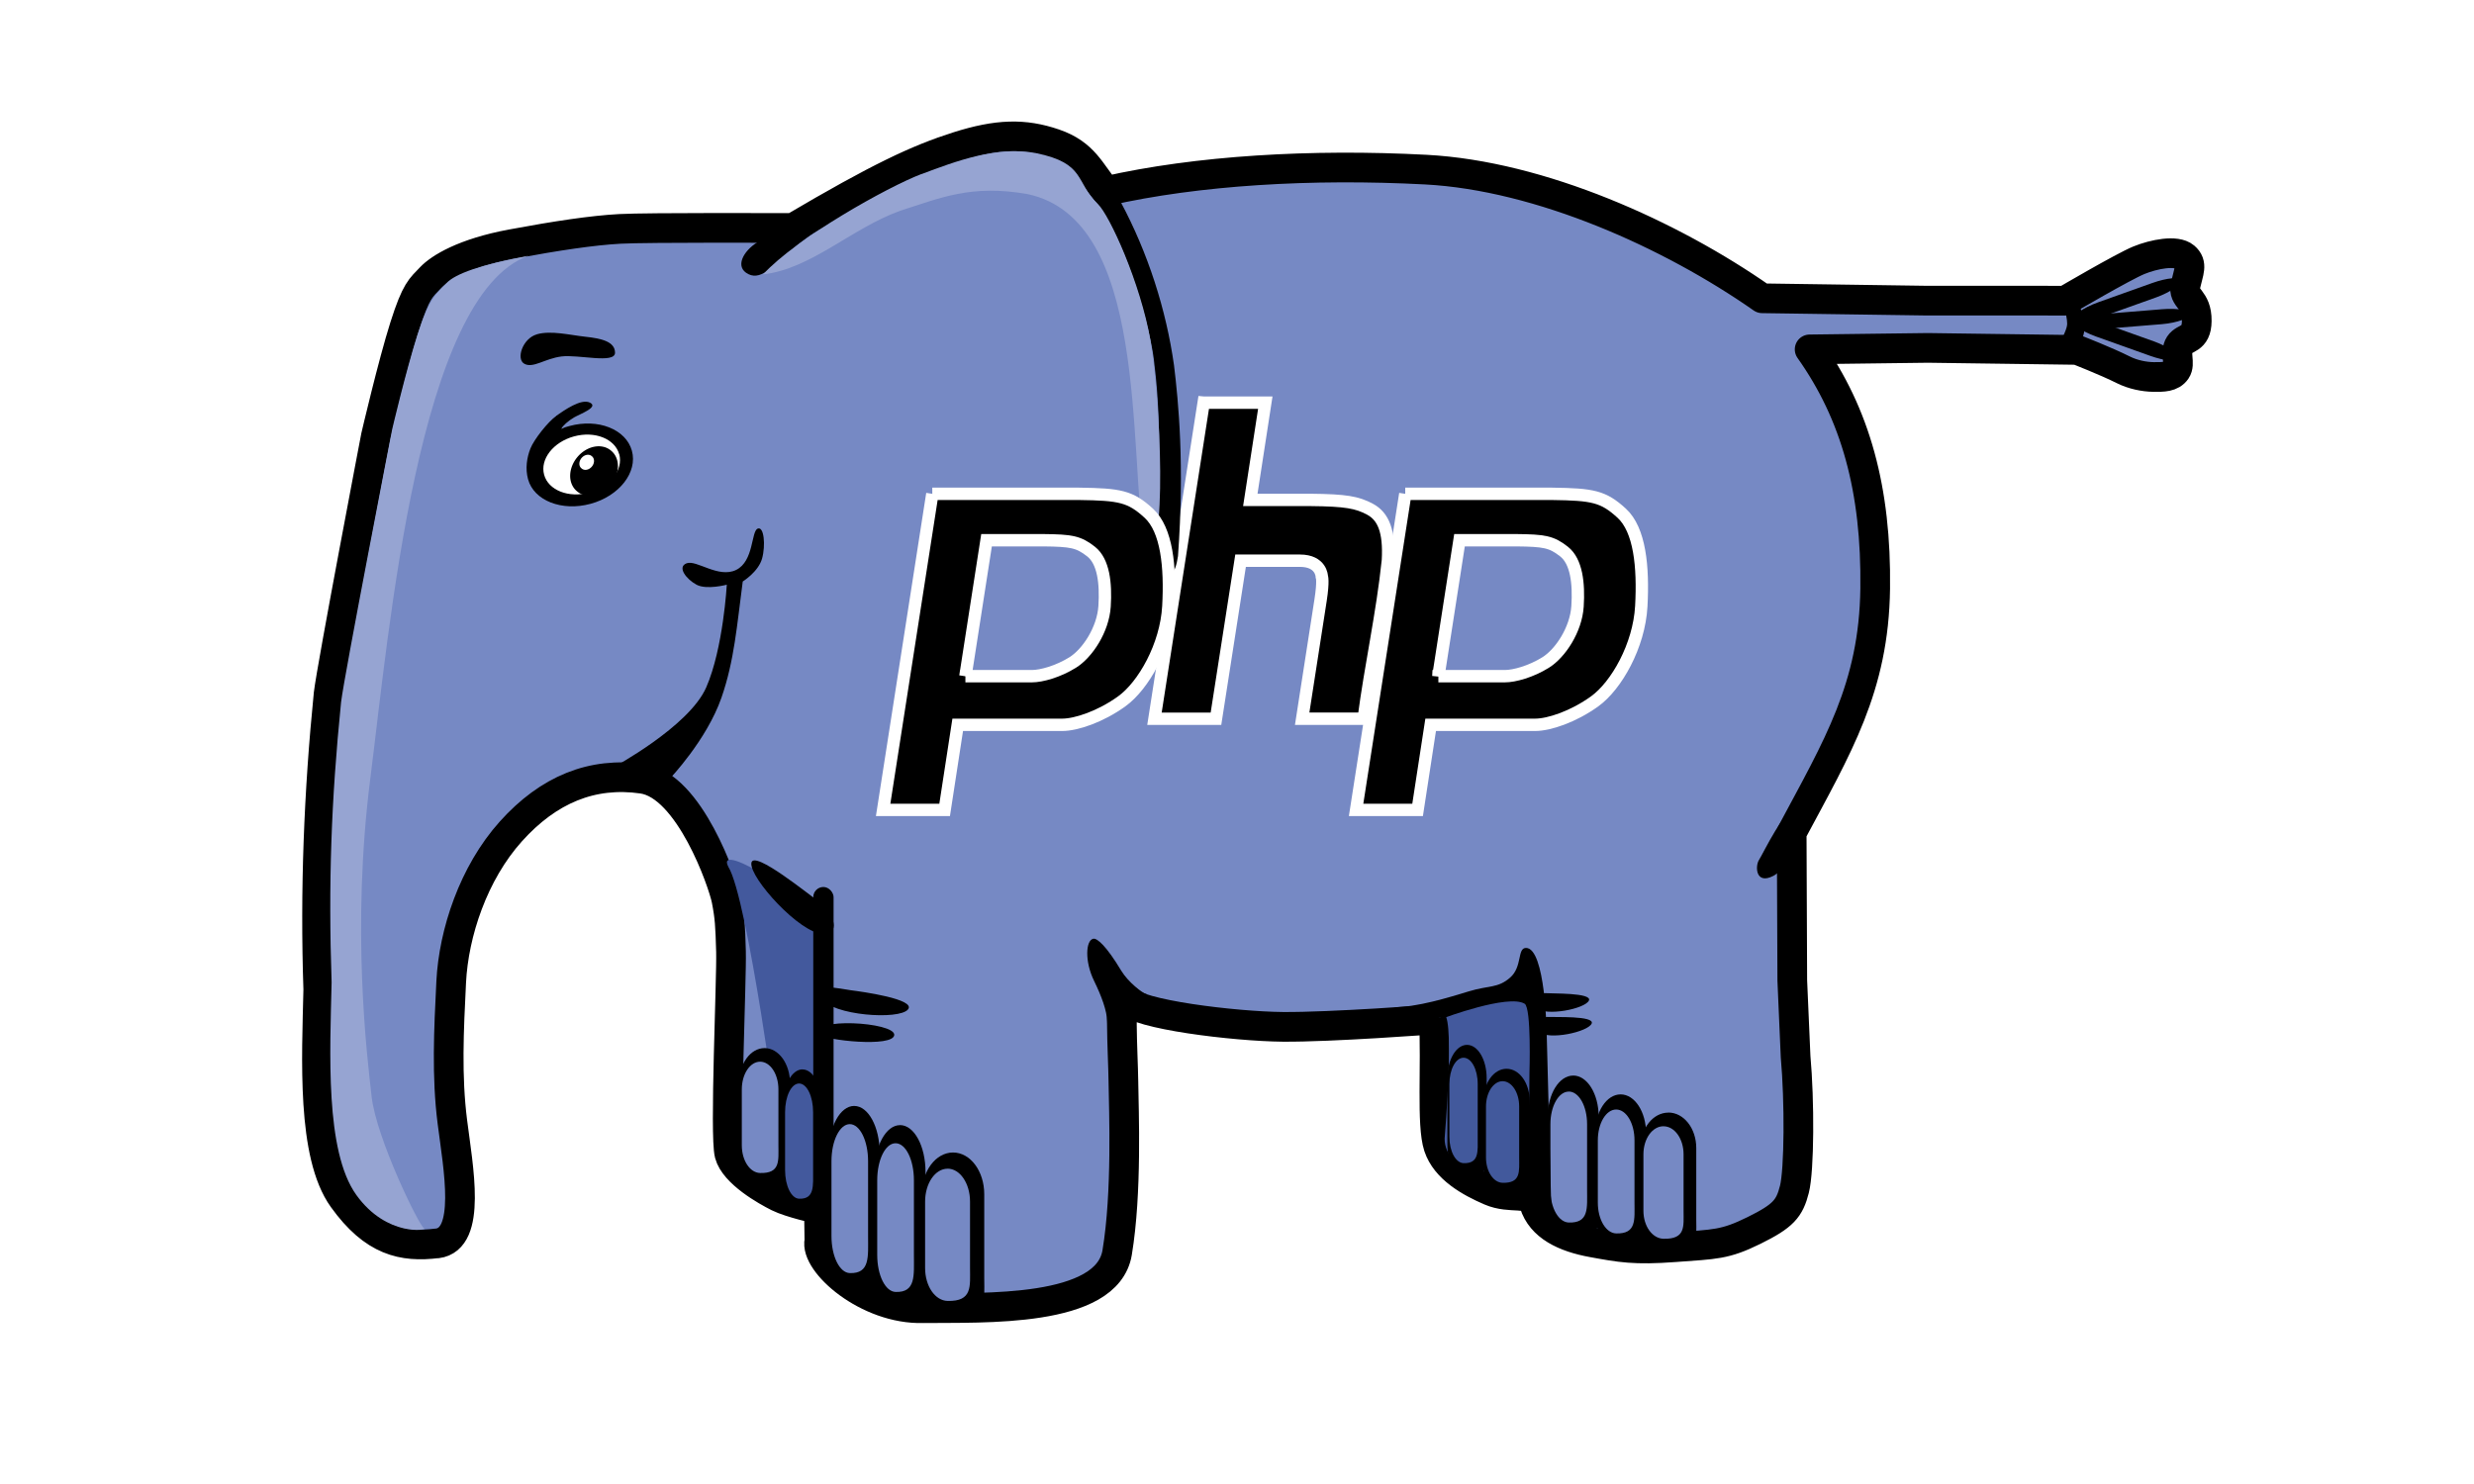 <svg xmlns="http://www.w3.org/2000/svg" width="500" height="300" version="1"><defs><filter id="e" width="1.284" height="1.058" x="-.142" y="-.029"><feGaussianBlur stdDeviation="2.37"/></filter><filter id="d"><feGaussianBlur stdDeviation="1.617"/></filter><filter id="a" width="1.417" height="1.054" x="-.209" y="-.027"><feGaussianBlur stdDeviation=".693"/></filter><filter id="b" width="1.245" height="1.06" x="-.123" y="-.03"><feGaussianBlur stdDeviation=".29"/></filter><filter id="c" width="1.227" height="1.061" x="-.113" y="-.03"><feGaussianBlur stdDeviation=".27"/></filter></defs><path fill="#7689c4" fill-rule="evenodd" stroke="#000" stroke-width="6" d="M88.388 251.344c-7.028.868-12.877-.436-19.076-9.072-6.356-8.854-5.306-28.287-4.99-42.24-.68-19.98.1-39.897 2.092-59.78.674-5.626 9.552-52.074 9.552-52.074s3.423-14.663 5.788-22.11c2.365-7.45 3.307-7.866 5.305-9.97 1.78-1.88 6.63-4.944 16.33-6.746 9.27-1.724 16.33-2.773 21.87-3.08 5.54-.31 35.01-.185 35.01-.185 17.4-10.253 25.16-13.88 33.26-16.456 8.09-2.57 13.46-2.69 19.54-.61s7.29 5.83 10.47 9.61c18.41-4.18 41.452-5.56 64.633-4.34 23.182 1.23 49.58 13.15 67.96 26.01l32.876.47 28.38.01s11.67-6.85 14.882-8.17c3.054-1.25 7.56-2.11 9.25-.68 1.69 1.43.79 2.99.174 5.77-.617 2.77 2.335 2.56 2.273 7.204-.05 3.91-2.44 3.203-3.48 4.78-1.04 1.58.26 3.8-.685 5.18-.945 1.38-2.644 1.36-4.564 1.344-1.917-.02-4.204-.5-6.053-1.42-3.7-1.85-9.395-4.05-9.395-4.05l-30.17-.41-23.89.3c9.26 13.05 13.51 28.347 13.25 48.36-.26 20.013-7.623 31.99-16.88 49.33l.123 29.89.67 15.404c.815 8.96.755 22.9-.24 26.81-.994 3.907-2.23 5.39-8.16 8.32-5.93 2.928-7.86 2.78-16.023 3.39-8.16.608-11 .067-16.63-.96-5.63-1.024-10.35-3.23-11.774-7.844-.817-2.63-4.7-.795-8.88-2.596-4.107-1.77-8.99-4.487-10.47-8.96-1.46-4.42-.42-16.337-.938-25.68 0 0-20.706 1.58-30.56 1.49-9.76-.09-29.68-2.52-31.426-5.39-1.744-2.868-.824 10.58-.75 16.49.077 5.91.765 22.32-1.265 34.533-2.033 12.245-27.084 11.1-39.225 11.245-11.27.307-21.99-9.196-20.95-13.665l-.093-6.33s-5.76-1.266-8.225-2.5c-2.46-1.23-8.85-4.825-9.86-8.636-1-3.79.465-35.58.31-40.975-.15-5.303-.243-7.01-.923-10.476-.685-3.48-7.46-23.08-16.98-24.445-10.174-1.457-18.987 2.19-26.574 10.63-7.584 8.434-11.57 20.54-12.07 30.43-.49 9.89-.94 19.03.237 28.3s3.96 23.705-3.068 24.573z" stroke-linejoin="round"/><path fill="#43599d" d="M310.056 180.605c1.9.775.983 53.368.983 53.368 0 4.922-2.65-.416-4.76-.416s-3.25-4.22-3.25-9.142c0 0 1.03-41.093-.25-37.42-1.32 3.778 3.74-7.83 7.26-6.39z" transform="matrix(2.256 0 0 .668 -391.672 80.268)" filter="url(#a)"/><path fill-rule="evenodd" d="M123.758 155.227s15.494-8.303 18.97-16.266c3.45-7.9 4.16-20.76 4.16-20.76s-4.088 1.09-6.118 0c-2.03-1.08-4.003-3.58-2-4.33 2-.75 6.42 3.09 10.006 1.34 3.586-1.75 3.028-7.77 4.337-8.34 1.308-.57 1.646 3.4.896 6.07-.76 2.67-3.9 4.61-3.9 4.61-1.18 8.92-1.7 16-4.3 23.48-2.98 8.59-10.47 16.41-10.47 16.41l-11.6-2.19z"/><path d="M112.433 84.077c-1.642 1.138-4.492 4.73-5.226 6.573s-1.072 4.088-.488 6.225c1.18 4.34 6.85 6.554 12.65 4.97 5.8-1.586 9.53-6.38 8.34-10.72-1.19-4.34-6.83-6.585-12.63-5-.79.215-.93.255-1.64.58.24-.6 1.41-1.64 2.57-2.316 1.2-.7 5.06-2.08 3.23-2.99-1.796-.9-5.21 1.55-6.836 2.67z"/><path fill="#fff" d="M125.153 91.827c.857 3.136-1.85 6.61-6.04 7.756-4.19 1.146-8.287-.47-9.144-3.606-.86-3.137 1.84-6.612 6.03-7.757 4.19-1.145 8.28.47 9.14 3.607z"/><path d="M123.5 91.105a5.358 4.337-49.886 1 1-6.903 8.195 5.358 4.337-49.886 1 1 6.904-8.195z"/><path fill="#fff" d="M119.636 92.243a1.614 1.306-49.886 1 1-2.08 2.468 1.614 1.306-49.886 1 1 2.08-2.46z"/><path d="M108.496 67.58c2.894-.82 6.655.154 9.83.496 3.175.342 5.972.96 5.972 3.235 0 2.28-7.432.32-10.825.75-3.392.44-5.676 2.42-7.465 1.5-1.79-.92-.405-5.15 2.49-5.97z"/><path fill="#43599d" d="M166.075 188.145l-1.036 41.312c0 4.92-1.7 8.883-3.8 8.883-2.11 0-3.8-3.962-3.8-8.883 0 0-6.32-47.96-10.24-54.22-3.01-5.77 18.49 7.462 18.87 12.908z" filter="url(#a)"/><rect width="4.106" height="67.437" x="164.362" y="179.31" ry="2.053" rx="2.053"/><path d="M152.98 49.016l13.842-8.745c2.736-1.72 5.985-1.93 7.285-.46l-12.577 9.42c-4.728 3.97-7.46 7.6-10.272 6.19-2.864-1.42-1.014-4.66 1.722-6.39z"/><path fill-rule="evenodd" d="M166.28 188.75c-4.558 0-14.78-11.23-14.428-14.277.335-2.9 12.158 6.83 13.98 8.03 1.622 1.07 4.856 6.248.447 6.248zm59.138 19.523c-1.535.93-1.538.706-1.653-1.85-.097-2.152-1.1-4.95-2.656-8.144-1.94-3.99-1.67-8.23-.14-8.51.76-.14 2.62 1.44 5.62 6.44 1.42 2.36 4.38 4.63 5.13 4.76.76.12-4.74 6.35-6.31 7.3zm-59.542-6.487c2.366 3.538 15.87 4.464 17.636 2.27 1.68-2.088-9.484-3.608-11.524-3.867-2.046-.26-8.4-1.83-6.112 1.59zm-.304 7.327c.98 1.174 14.99 2.707 15.16.104.122-2.616-17.202-3.626-15.16-.104zm144.78-5.366c2.09 1.804 10.05.182 10.775-1.495.69-1.597-7.567-1.366-8.753-1.48-1.054-.104-4.045 1.23-2.022 2.975zm.578 4.845c2.123 1.767 10.053.007 10.75-1.683.662-1.61-7.59-1.24-8.778-1.33-1.056-.09-4.024 1.3-1.97 3.01zm47.468-31.53c3.742-1.932 6.238-11.672 4.35-12.99-1.797-1.254-6.397 8.443-7.263 9.793-.77 1.202-.707 5.066 2.913 3.197z"/><path d="M417.78 60.398c1.09-.914 3.504 2.38 3.57 4.906.065 2.526-.92 5.46-3.868 5.653-2.948.194.298-3.56.298-5.504 0-1.95-1.166-4.078 0-5.055z"/><rect width="23.271" height="3.021" x="423.641" y="-81.66" rx="5.805" ry="3.852" transform="matrix(.942 .336 -.242 .97 0 0)"/><rect width="23.271" height="3.021" x="392.645" y="-204.061" transform="matrix(.942 -.336 -.242 -.97 0 0)" ry="3.852" rx="5.805"/><rect width="23.271" height="3.021" x="422.461" y="-101.169" rx="5.805" ry="3.852" transform="matrix(.997 -.081 .017 -1 0 0)"/><path d="M172.635 223.574c2.853 0 5.15 4.237 5.15 9.5V252.2c0 5.26.594 9.674-5.15 9.496-2.85-.086-5.15-4.236-5.15-9.498V233.07c0-5.26 2.297-9.5 5.15-9.5z"/><path fill="#7689c4" d="M171.734 227.25c2.053 0 3.707 3.347 3.707 7.503v15.107c0 4.156.43 7.643-3.7 7.502-2.05-.068-3.7-3.346-3.7-7.502v-15.107c0-4.156 1.66-7.502 3.71-7.502z"/><path d="M181.9 227.444c2.853 0 5.15 4.23 5.15 9.483v19.094c0 5.26.593 9.67-5.15 9.49-2.85-.08-5.15-4.23-5.15-9.48v-19.1c0-5.25 2.297-9.48 5.15-9.48z"/><path fill="#7689c4" d="M181 231.115c2.052 0 3.705 3.34 3.705 7.49v15.08c0 4.15.428 7.63-3.706 7.49-2.06-.067-3.71-3.34-3.71-7.49v-15.08c0-4.15 1.65-7.49 3.7-7.49z"/><path d="M192.61 232.985c3.494 0 6.308 3.762 6.308 8.435v16.985c0 4.673.728 8.594-6.31 8.435-3.493-.076-6.308-3.762-6.308-8.435V241.42c0-4.673 2.814-8.435 6.31-8.435z"/><path fill="#7689c4" d="M191.505 236.25c2.516 0 4.54 2.972 4.54 6.663v13.415c0 3.69.525 6.787-4.54 6.663-2.515-.06-4.54-2.97-4.54-6.66v-13.41c0-3.69 2.024-6.66 4.54-6.66z"/><path d="M154.516 211.877c2.853 0 5.15 3.166 5.15 7.1v14.294c0 3.94.594 7.24-5.15 7.1-2.85-.06-5.15-3.16-5.15-7.1v-14.29c0-3.93 2.297-7.1 5.15-7.1z"/><path fill="#7689c4" d="M153.615 214.625c2.053 0 3.706 2.5 3.706 5.607v11.29c0 3.108.43 5.714-3.7 5.608-2.05-.05-3.7-2.5-3.7-5.607v-11.29c0-3.107 1.66-5.608 3.71-5.608z"/><path d="M162.186 216.192c2.18 0 3.934 3.277 3.934 7.347v14.79c0 4.07.454 7.48-3.934 7.34-2.178-.07-3.934-3.28-3.934-7.35v-14.79c0-4.07 1.755-7.35 3.934-7.35z"/><path fill="#43599d" d="M161.498 219.036c1.57 0 2.832 2.59 2.832 5.804v11.685c0 3.215.326 5.912-2.832 5.803-1.568-.052-2.832-2.588-2.832-5.803V224.84c0-3.215 1.263-5.804 2.832-5.804z" filter="url(#b)"/><path d="M317.95 217.425c2.85 0 5.148 3.725 5.148 8.353v16.82c0 4.628.594 8.51-5.15 8.353-2.85-.07-5.15-3.72-5.15-8.35v-16.82c0-4.63 2.298-8.35 5.15-8.35z"/><path fill="#7689c4" d="M317.048 220.66c2.053 0 3.706 2.94 3.706 6.596v13.285c0 3.66.428 6.73-3.706 6.6-2.053-.06-3.706-2.94-3.706-6.6v-13.28c0-3.65 1.653-6.59 3.706-6.59z"/><path fill-rule="evenodd" d="M291.695 205.833s13.116-4.918 16.437-2.925c1.393.836.975 13.93.975 13.93 0 11.144-.975 23.54-.975 23.54l5.433 5.573-.975-37.05s-.24-17.27-4.18-17.27c-1.81 0-.696 3.8-3.203 5.99-2.507 2.2-4.3 1.55-8.358 2.79-4.06 1.24-10.45 3.21-15.19 3.21l10.03 2.23z"/><path d="M327.53 221.236c2.854 0 5.15 3.524 5.15 7.902v15.912c0 4.377.594 8.05-5.15 7.9-2.85-.07-5.148-3.523-5.148-7.9v-15.912c0-4.378 2.296-7.902 5.15-7.902z"/><path fill="#7689c4" d="M326.63 224.295c2.053 0 3.706 2.784 3.706 6.24v12.57c0 3.456.428 6.357-3.706 6.24-2.052-.056-3.706-2.784-3.706-6.24v-12.57c0-3.456 1.653-6.24 3.706-6.24z"/><path d="M337.182 224.907c3.122 0 5.636 3.2 5.636 7.174v14.45c0 3.98.65 7.31-5.636 7.18-3.12-.06-5.636-3.2-5.636-7.17v-14.45c0-3.97 2.513-7.17 5.636-7.17z"/><path fill="#7689c4" d="M336.196 227.684c2.247 0 4.056 2.527 4.056 5.666v11.41c0 3.137.468 5.77-4.056 5.664-2.247-.05-4.057-2.527-4.057-5.665v-11.41c0-3.14 1.8-5.67 4.05-5.67z"/><path d="M296.488 211.226c2.198 0 3.967 2.998 3.967 6.722v13.536c0 3.724.458 6.848-3.967 6.722-2.197-.06-3.967-2.998-3.967-6.722v-13.536c0-3.724 1.77-6.722 3.97-6.722z"/><path fill="#42599c" d="M295.794 213.828c1.582 0 2.855 2.368 2.855 5.31v10.69c0 2.942.33 5.41-2.86 5.31-1.58-.048-2.86-2.368-2.86-5.31v-10.69c0-2.942 1.27-5.31 2.85-5.31z" filter="url(#c)"/><path d="M304.487 216.062c2.583 0 4.662 2.89 4.662 6.48v13.046c0 3.59.53 6.6-4.67 6.48-2.58-.06-4.67-2.89-4.67-6.48V222.54c0-3.59 2.08-6.478 4.66-6.478z"/><path fill="#42599c" d="M303.67 218.57c1.86 0 3.357 2.282 3.357 5.117v10.305c0 2.835.387 5.213-3.356 5.118-1.85-.047-3.35-2.283-3.35-5.118v-10.305c0-2.835 1.5-5.117 3.36-5.117z"/><path stroke="#fff" stroke-width="2.5" d="M243.265 81.398l-9.945 63.9h12.43l4.973-31.95h11.998c4.36 0 4.42 3.204 4.42 3.204s.37.79-.25 4.783l-1.24 7.987-2.48 15.975h12.43c1.4-10.7 3.79-21.293 4.9-32.026.32-5.83-.88-8.87-3.64-10.34-2.59-1.38-4.85-1.8-11.97-1.87h-12.2l3.03-19.66h-12.43z"/><path fill-rule="evenodd" d="M221.35 40.67c6.41 8.04 11.49 26.815 11.976 33.156 1.468 11.4.995 27.02.374 38.434.183 3.348.494 3.628 1.53 4.176 1.034.548 2.32-.305 2.845-4.015 1.345-18.41.085-31.24-.807-38.59-1.584-11.21-5.253-22.72-10.806-33.06-1.704-2.86-2.334-2.86-3.613-2.93-1.28-.06-7.86-5.13-1.5 2.83z"/><path fill="#96a4d2" fill-rule="evenodd" d="M186.25 35.17c-6.85 2.598-25.317 12.944-32.02 20.292 9.712-1.087 17.936-9.363 27.74-12.868 8.095-2.575 14.328-5.37 25.713-3.353 24.362 5.16 20.36 50.7 23.67 72.71 4.808 1.55 3.14-31.67 1.144-43.2-1.994-11.52-8.264-25.25-10.58-27.47-4.687-4.49-2.39-8.25-12.546-10.33-7.92-1.49-16.26 1.65-23.12 4.24z" filter="url(#d)"/><g stroke="#fff" stroke-width="2.5"><path d="M188.428 99.83l-9.945 63.9h12.43l2.643-17.204h21.133c2.8 0 7.72-1.637 12.04-4.762 4.37-3.162 8.96-11.22 9.4-19.2.44-7.985-.31-15.468-3.96-18.817-3.72-3.403-5.81-3.808-14.07-3.917h-29.68z"/><path fill="#7689c4" d="M195.11 136.695h13.44c1.92 0 5.28-.923 8.237-2.764 2.992-1.86 6.148-6.66 6.45-11.36.3-4.7-.218-9.08-2.72-11.06-2.545-2-3.99-2.24-9.635-2.3h-11.5l-4.272 27.49z"/></g><g stroke="#fff" stroke-width="2.5"><path d="M284.014 99.83l-9.945 63.9h12.43l2.64-17.204h21.13c2.8 0 7.72-1.637 12.04-4.762 4.37-3.162 8.96-11.22 9.4-19.2.44-7.985-.3-15.468-3.96-18.817-3.72-3.403-5.82-3.808-14.07-3.917H284z"/><path fill="#7689c4" d="M290.696 136.695h13.44c1.92 0 5.28-.923 8.237-2.764 2.993-1.86 6.148-6.66 6.45-11.36.3-4.7-.217-9.08-2.72-11.06-2.545-2-3.99-2.24-9.635-2.3h-11.5l-4.272 27.5z"/></g><path fill="#96a4d2" fill-rule="evenodd" d="M85.718 248.324c.942.33-7.512 1.87-13.71-6.764-6.357-8.854-5.307-29.022-4.99-42.975-.68-19.98-.084-36.73 1.91-56.612.674-5.627 10.346-55.243 10.346-55.243s2.688-11.477 5.053-18.925c2.365-7.448 3.92-8.478 5.917-10.582 1.785-1.88 6.88-3.72 16.577-5.52-22.3 7.878-28.14 75.47-31.99 105.748-3.85 30.28-.65 56.01.27 64.22.94 8.43 9.68 26.33 10.63 26.66z" filter="url(#e)"/></svg>